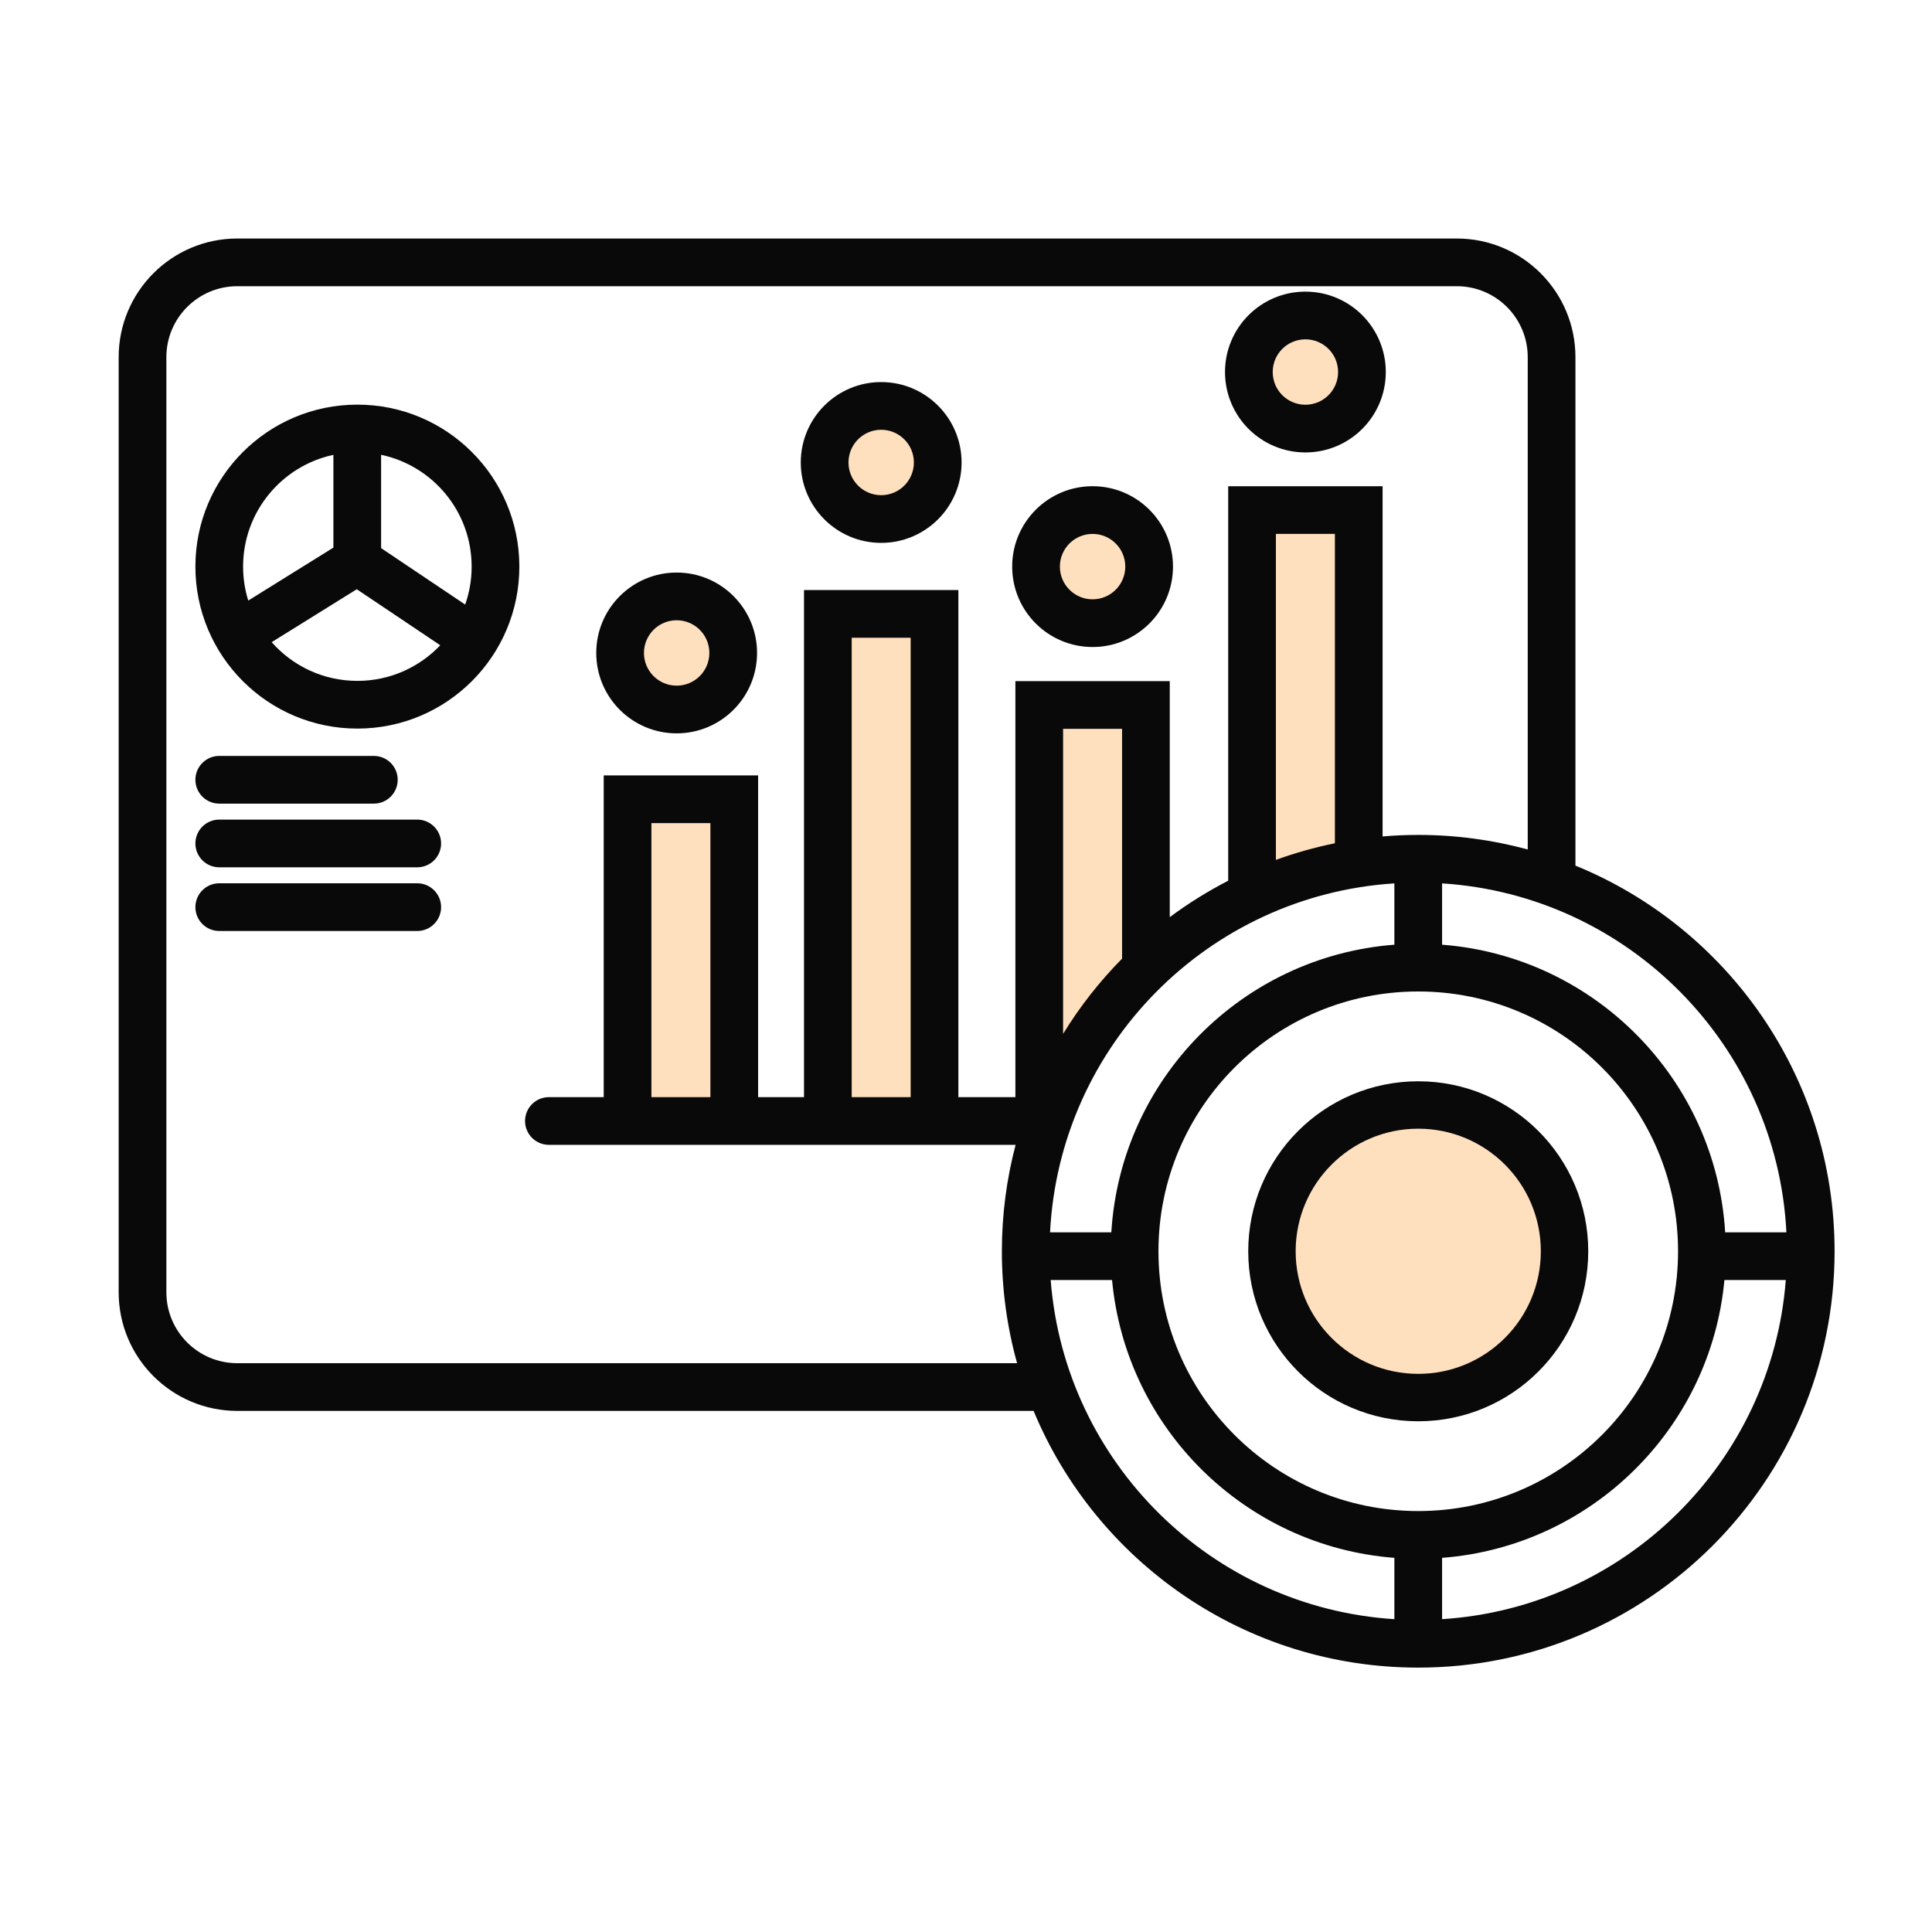 <svg width="81" height="80" viewBox="0 0 81 80" fill="none" xmlns="http://www.w3.org/2000/svg">
<path d="M57.503 15.705C57.503 17.394 56.259 18.763 54.725 18.763C53.191 18.763 51.947 17.394 51.947 15.705C51.947 14.016 53.191 12.646 54.725 12.646C56.259 12.646 57.503 14.016 57.503 15.705Z" fill="#FFE0BE"/>
<path d="M39.892 19.253C39.892 20.942 38.648 22.311 37.114 22.311C35.58 22.311 34.336 20.942 34.336 19.253C34.336 17.564 35.58 16.195 37.114 16.195C38.648 16.195 39.892 17.564 39.892 19.253Z" fill="#FFE0BE"/>
<path d="M52.688 21.368H56.111V36.042H52.688V21.368Z" fill="#FFE0BE"/>
<path d="M35.403 26.242H38.826V46.676H35.403V26.242Z" fill="#FFE0BE"/>
<path d="M27.142 34.204H30.565V46.675H27.142V34.204Z" fill="#FFE0BE"/>
<path d="M47.34 30.201H43.917V46.675L47.133 41.249L47.34 30.201Z" fill="#FFE0BE"/>
<path d="M28.311 30.526C29.845 30.526 31.089 29.157 31.089 27.468C31.089 25.779 29.845 24.41 28.311 24.41C26.777 24.41 25.533 25.779 25.533 27.468C25.533 29.157 26.777 30.526 28.311 30.526Z" fill="#FFE0BE"/>
<path d="M45.807 26.86C47.342 26.86 48.585 25.491 48.585 23.802C48.585 22.113 47.342 20.744 45.807 20.744C44.273 20.744 43.029 22.113 43.029 23.802C43.029 25.491 44.273 26.86 45.807 26.86Z" fill="#FFE0BE"/>
<path d="M59.423 58.307C62.548 58.307 65.081 55.774 65.081 52.649C65.081 49.524 62.548 46.99 59.423 46.99C56.298 46.99 53.764 49.524 53.764 52.649C53.764 55.774 56.298 58.307 59.423 58.307Z" fill="#FFE0BE"/>
<path fill-rule="evenodd" clip-rule="evenodd" d="M8.192 23.756C8.192 20.005 11.233 16.965 14.983 16.965C18.734 16.965 21.774 20.005 21.774 23.756C21.774 27.506 18.734 30.547 14.983 30.547C11.233 30.547 8.192 27.506 8.192 23.756ZM13.978 19.07C11.815 19.532 10.192 21.454 10.192 23.756C10.192 24.252 10.268 24.73 10.408 25.18L13.978 22.959V19.07ZM15.978 19.068C18.147 19.526 19.774 21.451 19.774 23.756C19.774 24.313 19.679 24.849 19.503 25.347L15.978 22.981V19.068ZM18.458 27.054L14.958 24.705L11.39 26.924C12.268 27.919 13.552 28.547 14.983 28.547C16.351 28.547 17.585 27.973 18.458 27.054Z" fill="#090909"/>
<path fill-rule="evenodd" clip-rule="evenodd" d="M24.998 27.376C24.998 25.514 26.507 24.005 28.369 24.005C30.23 24.005 31.74 25.514 31.74 27.376C31.74 29.238 30.23 30.747 28.369 30.747C26.507 30.747 24.998 29.238 24.998 27.376ZM28.369 26.005C27.612 26.005 26.998 26.619 26.998 27.376C26.998 28.133 27.612 28.747 28.369 28.747C29.126 28.747 29.74 28.133 29.74 27.376C29.74 26.619 29.126 26.005 28.369 26.005Z" fill="#090909"/>
<path fill-rule="evenodd" clip-rule="evenodd" d="M36.944 16.019C35.082 16.019 33.573 17.528 33.573 19.39C33.573 21.252 35.082 22.761 36.944 22.761C38.805 22.761 40.315 21.252 40.315 19.39C40.315 17.528 38.805 16.019 36.944 16.019ZM35.573 19.39C35.573 18.633 36.187 18.019 36.944 18.019C37.701 18.019 38.315 18.633 38.315 19.39C38.315 20.147 37.701 20.761 36.944 20.761C36.187 20.761 35.573 20.147 35.573 19.39Z" fill="#090909"/>
<path fill-rule="evenodd" clip-rule="evenodd" d="M42.436 23.756C42.436 21.894 43.945 20.385 45.807 20.385C47.669 20.385 49.178 21.894 49.178 23.756C49.178 25.617 47.669 27.127 45.807 27.127C43.945 27.127 42.436 25.617 42.436 23.756ZM45.807 22.385C45.05 22.385 44.436 22.999 44.436 23.756C44.436 24.513 45.05 25.127 45.807 25.127C46.564 25.127 47.178 24.513 47.178 23.756C47.178 22.999 46.564 22.385 45.807 22.385Z" fill="#090909"/>
<path fill-rule="evenodd" clip-rule="evenodd" d="M54.73 12.227C52.868 12.227 51.359 13.736 51.359 15.598C51.359 17.46 52.868 18.969 54.73 18.969C56.591 18.969 58.1 17.46 58.1 15.598C58.1 13.736 56.591 12.227 54.73 12.227ZM53.359 15.598C53.359 14.841 53.972 14.227 54.73 14.227C55.487 14.227 56.1 14.841 56.1 15.598C56.1 16.355 55.487 16.969 54.73 16.969C53.972 16.969 53.359 16.355 53.359 15.598Z" fill="#090909"/>
<path d="M8.192 32.693C8.192 32.141 8.64 31.693 9.192 31.693H15.674C16.227 31.693 16.674 32.141 16.674 32.693C16.674 33.246 16.227 33.693 15.674 33.693H9.192C8.64 33.693 8.192 33.246 8.192 32.693Z" fill="#090909"/>
<path d="M9.192 34.363C8.64 34.363 8.192 34.81 8.192 35.363C8.192 35.915 8.64 36.363 9.192 36.363H17.493C18.045 36.363 18.493 35.915 18.493 35.363C18.493 34.81 18.045 34.363 17.493 34.363H9.192Z" fill="#090909"/>
<path d="M8.192 38.033C8.192 37.481 8.64 37.033 9.192 37.033H17.493C18.045 37.033 18.493 37.481 18.493 38.033C18.493 38.586 18.045 39.033 17.493 39.033H9.192C8.64 39.033 8.192 38.586 8.192 38.033Z" fill="#090909"/>
<path fill-rule="evenodd" clip-rule="evenodd" d="M59.46 45.334C55.524 45.334 52.333 48.525 52.333 52.461C52.333 56.398 55.524 59.589 59.46 59.589C63.397 59.589 66.588 56.398 66.588 52.461C66.588 48.525 63.397 45.334 59.46 45.334ZM54.321 52.461C54.321 49.623 56.622 47.322 59.46 47.322C62.299 47.322 64.6 49.623 64.6 52.461C64.6 55.3 62.299 57.601 59.46 57.601C56.622 57.601 54.321 55.3 54.321 52.461Z" fill="#090909"/>
<path fill-rule="evenodd" clip-rule="evenodd" d="M9.95 10C7.202 10 4.975 12.228 4.975 14.975V54.179C4.975 56.927 7.202 59.154 9.95 59.154H43.334C45.959 65.474 52.191 69.917 59.46 69.917C69.101 69.917 76.916 62.102 76.916 52.461C76.916 45.153 72.425 38.893 66.051 36.292V14.975C66.051 12.228 63.824 10 61.076 10H9.95ZM64.051 35.615V14.975C64.051 13.332 62.719 12 61.076 12H9.95C8.307 12 6.975 13.332 6.975 14.975V54.179C6.975 55.822 8.307 57.154 9.95 57.154H42.642C42.227 55.661 42.004 54.087 42.004 52.461C42.004 50.919 42.204 49.423 42.58 47.999H23.013C22.46 47.999 22.013 47.551 22.013 46.999C22.013 46.447 22.46 45.999 23.013 45.999H25.311V32.51H31.784V45.999H33.708V24.739H40.18V45.999H42.571V28.558H49.043V38.453C49.813 37.879 50.633 37.368 51.493 36.925V20.385H57.966V35.069C58.458 35.027 58.957 35.005 59.46 35.005C61.049 35.005 62.588 35.218 64.051 35.615ZM38.18 45.999V26.739H35.708V45.999H38.18ZM29.784 45.999V34.51H27.311V45.999H29.784ZM53.493 22.385V36.052C54.292 35.761 55.118 35.528 55.966 35.355V22.385H53.493ZM47.043 40.193C46.104 41.143 45.273 42.201 44.571 43.346V30.558H47.043V40.193ZM58.46 37.037C50.652 37.536 44.421 43.832 44.024 51.668H46.593C46.982 45.249 52.069 40.098 58.46 39.608V37.037ZM58.46 67.886C50.79 67.396 44.641 61.311 44.051 53.668H46.624C47.202 59.894 52.207 64.835 58.46 65.315V67.886ZM60.46 67.886C68.131 67.396 74.28 61.311 74.87 53.668H72.297C71.719 59.894 66.714 64.835 60.46 65.315V67.886ZM60.46 37.037C68.269 37.536 74.5 43.832 74.896 51.668H72.329C71.939 45.249 66.852 40.098 60.46 39.608V37.037ZM48.569 52.461C48.569 46.446 53.445 41.569 59.461 41.569C65.476 41.569 70.353 46.446 70.353 52.461C70.353 58.477 65.476 63.353 59.461 63.353C53.445 63.353 48.569 58.477 48.569 52.461Z" fill="#090909"/>
</svg>

